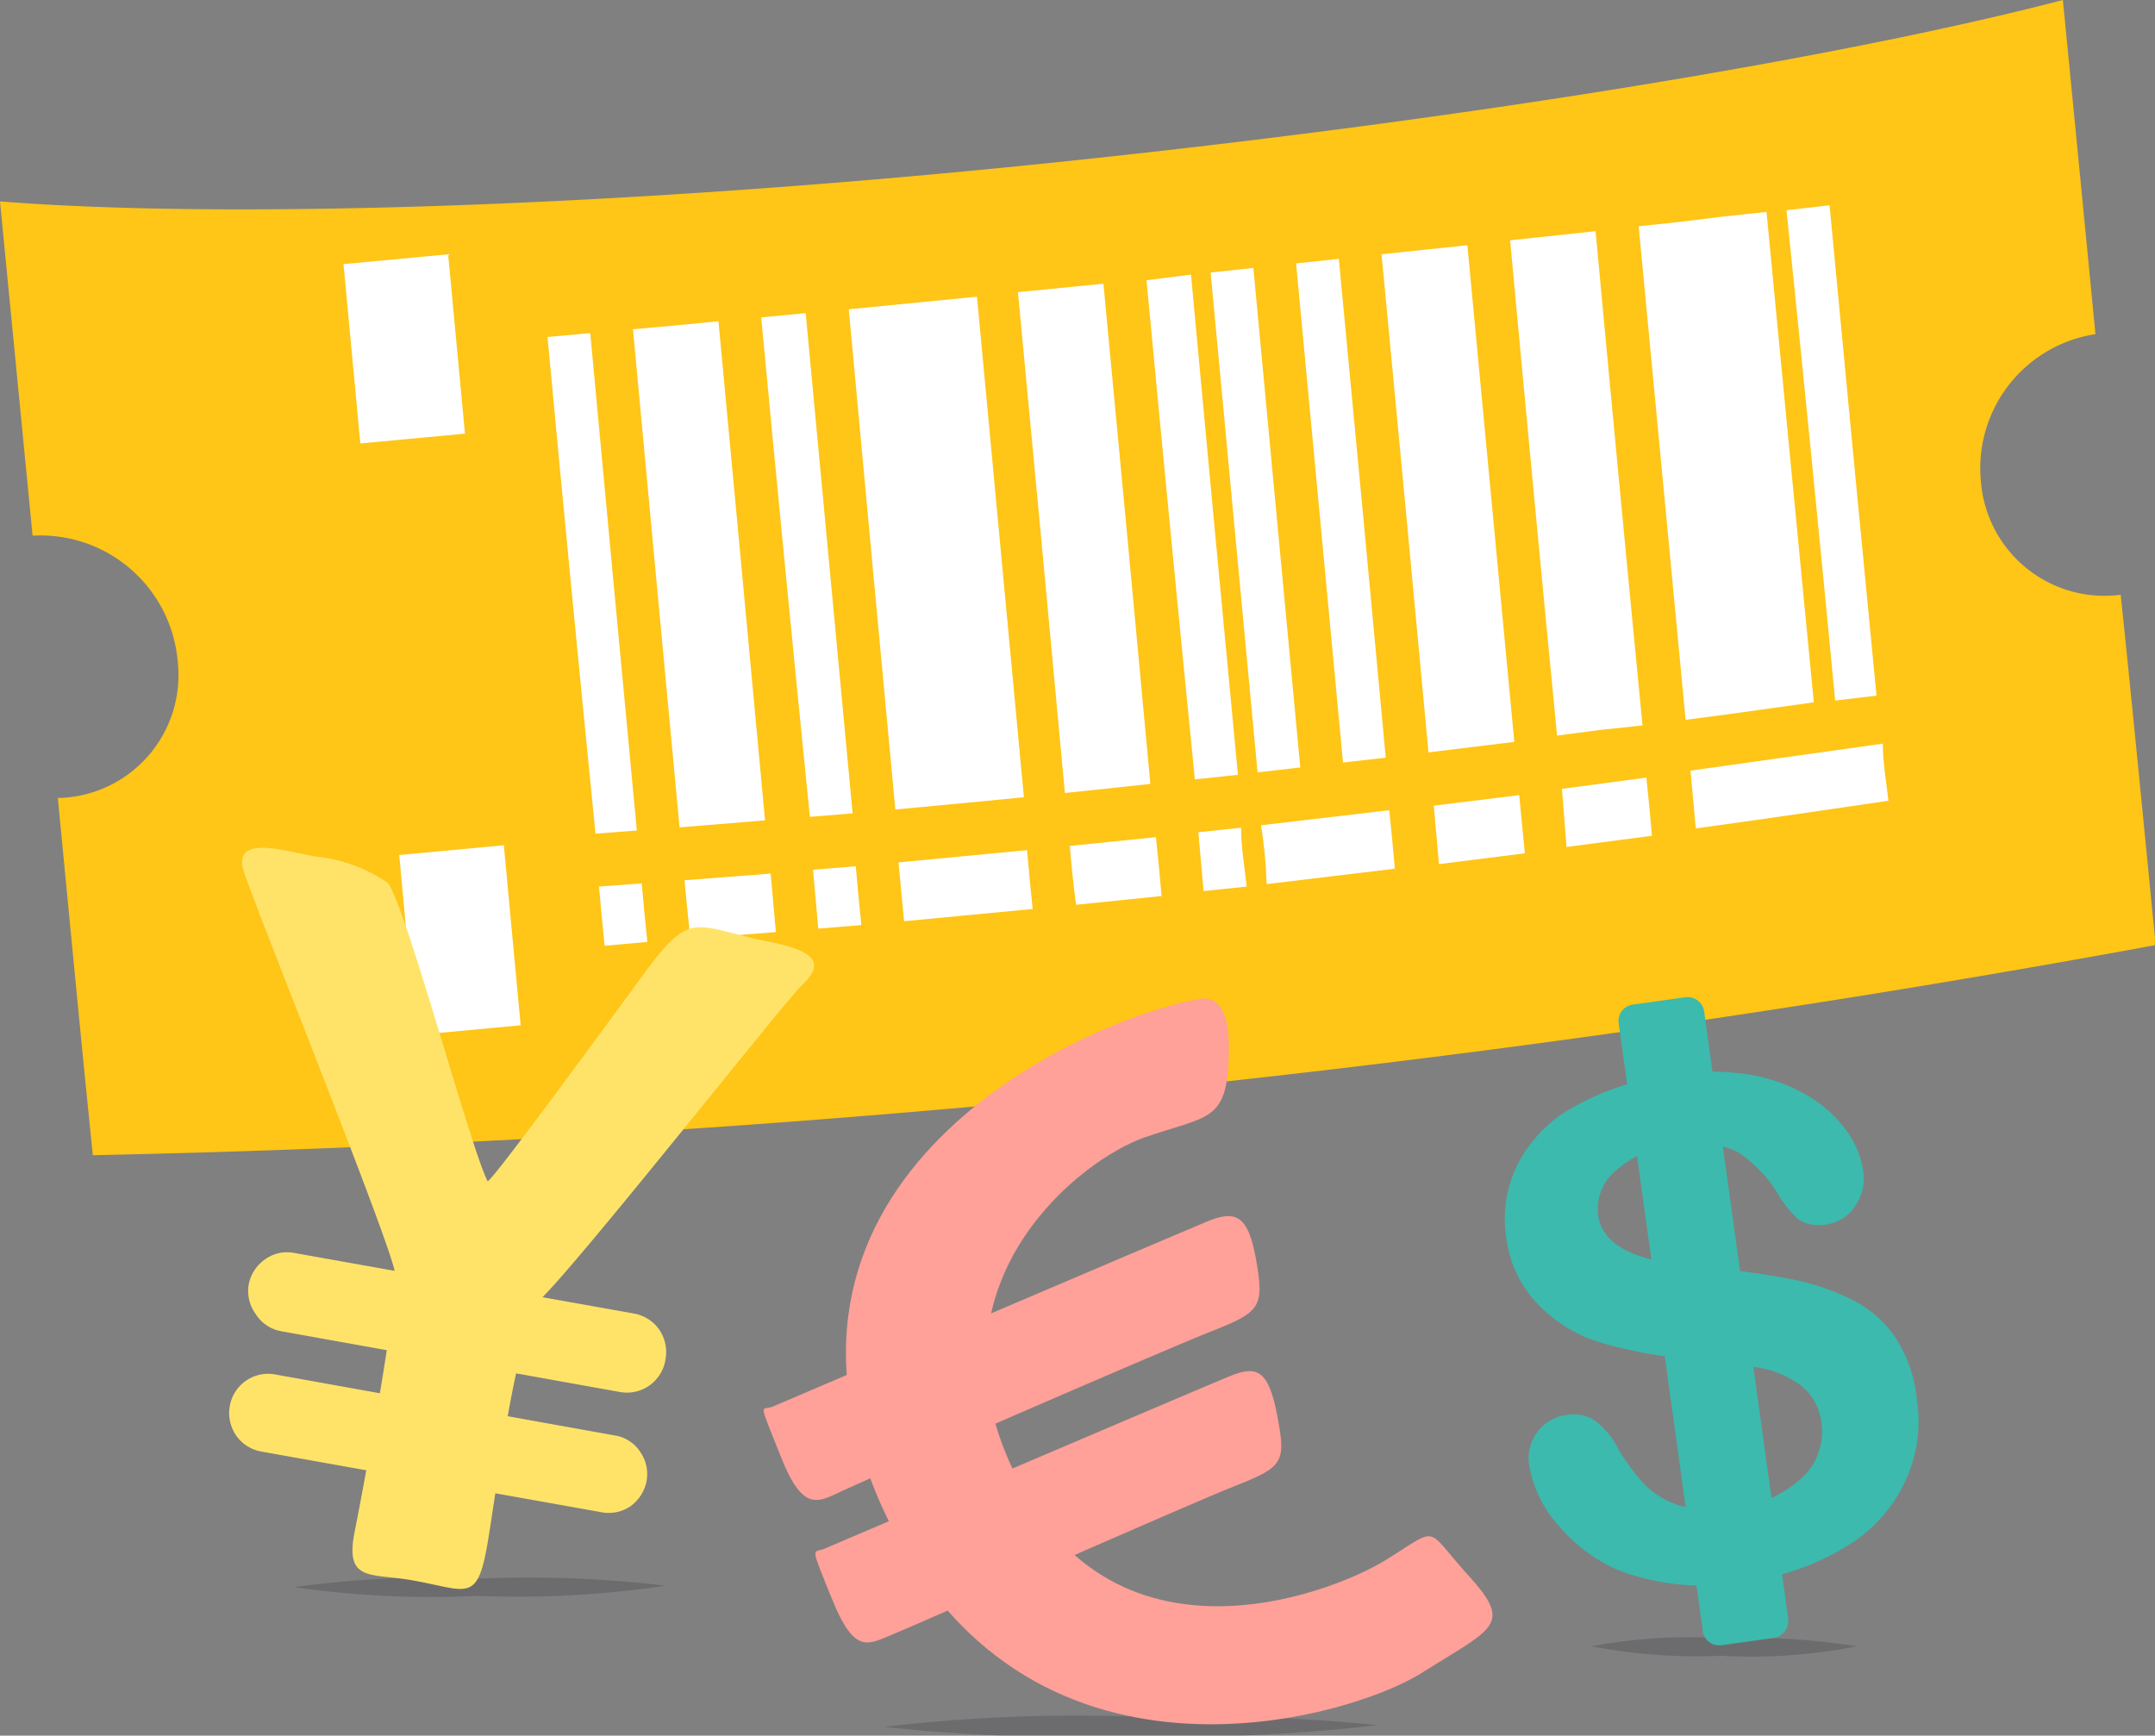 <svg xmlns="http://www.w3.org/2000/svg" viewBox="0 0 61.52 49.55"><rect x="0" y="0" width="61.52" height="49.55" fill="#808080" stroke="none"/><defs><style>.cls-1{fill:#ffc517;}.cls-2{fill:none;stroke:#fff;stroke-miterlimit:10;stroke-width:3px;}.cls-3{fill:#fff;}.cls-4{fill:#32323f;opacity:0.25;}.cls-5{fill:#ffe369;}.cls-5,.cls-7{fill-rule:evenodd;}.cls-6{fill:#3cbaad;}.cls-7{fill:#ffa099;}</style></defs><g id="圖層_2" data-name="圖層 2"><g id="圖層_1-2" data-name="圖層 1"><path class="cls-1" d="M56.55,13.74a3.87,3.87,0,0,1,3.27-4.2Q59.36,4.79,58.89,0c-6,1.57-16.84,3.42-29.29,4.69S6.19,6.24,0,5.75l.93,9.54H1a3.93,3.93,0,0,1,4.07,3.56,3.51,3.51,0,0,1-3.34,3.93H1.65c.33,3.39.65,6.79,1,10.2a367.35,367.35,0,0,0,58.89-6c-.33-3.33-.65-6.67-1-10A3.54,3.54,0,0,1,56.55,13.74Z" transform="translate(0 0)"/><path class="cls-2" d="M11.3,7.4l.48,5.12" transform="translate(0 0)"/><path class="cls-2" d="M12.89,24.27l.48,5.14" transform="translate(0 0)"/><path class="cls-3" d="M15.63,9.62l1.22-.11q.66,7.1,1.33,14.2L17,23.8Q16.29,16.7,15.63,9.62Z" transform="translate(0 0)"/><path class="cls-3" d="M21.84,23.42q-.66-7.12-1.33-14.25l-1.22.12-1.22.11q.66,7.1,1.33,14.22l1.22-.1Z" transform="translate(0 0)"/><path class="cls-3" d="M32.84,22.38Q32.18,15.24,31.5,8.1l-1.22.12-1.22.12q.68,7.15,1.34,14.3l1.22-.13Z" transform="translate(0 0)"/><path class="cls-3" d="M43.23,21.18Q42.56,14.1,41.89,7l-1.23.13-1.22.13q.68,7.13,1.34,14.22L42,21.33Z" transform="translate(0 0)"/><path class="cls-3" d="M46.89,20.71q-.68-7-1.34-14.11l-1.22.13-1.22.13Q43.77,14,44.45,21l1.22-.16Z" transform="translate(0 0)"/><path class="cls-3" d="M21.73,9.06,23,8.94c.45,4.76.89,9.51,1.34,14.28l-1.22.1Q22.4,16.18,21.73,9.06Z" transform="translate(0 0)"/><path class="cls-3" d="M32.73,8,34,7.84q.66,7.14,1.34,14.28l-1.23.13Q33.4,15.11,32.73,8Z" transform="translate(0 0)"/><path class="cls-3" d="M34.56,7.78l1.22-.13q.67,7.14,1.34,14.26l-1.22.14Q35.23,14.93,34.56,7.78Z" transform="translate(0 0)"/><path class="cls-3" d="M37,7.52l1.22-.13q.68,7.13,1.34,14.24l-1.22.14Q37.67,14.66,37,7.52Z" transform="translate(0 0)"/><path class="cls-3" d="M28,22.88l1.23-.12q-.67-7.16-1.34-14.29l-1.22.12-1.22.12-1.22.12q.66,7.13,1.33,14.28L26.73,23Z" transform="translate(0 0)"/><path class="cls-3" d="M50.56,20.22l1.22-.17q-.68-7-1.35-14l-1.22.13L48,6.33l-1.22.13q.67,7.06,1.34,14.09l1.22-.16Z" transform="translate(0 0)"/><path class="cls-3" d="M51,6l1.23-.14q.66,7,1.34,14L52.39,20Q51.72,13,51,6Z" transform="translate(0 0)"/><path class="cls-3" d="M17.1,25.31l1.22-.09c.05.56.1,1.12.16,1.67L17.26,27C17.2,26.42,17.15,25.86,17.1,25.31Z" transform="translate(0 0)"/><path class="cls-3" d="M19.54,25.13,22,24.94l.15,1.67-2.44.19C19.65,26.25,19.59,25.69,19.54,25.13Z" transform="translate(0 0)"/><path class="cls-3" d="M23.21,24.83l1.22-.1c.05.56.1,1.12.16,1.68l-1.23.1Z" transform="translate(0 0)"/><path class="cls-3" d="M25.65,24.62l3.67-.35c.05.56.1,1.12.16,1.68l-3.67.35Z" transform="translate(0 0)"/><path class="cls-3" d="M30.54,24.15,33,23.9c.06.56.11,1.12.16,1.68l-2.44.25C30.64,25.27,30.59,24.71,30.54,24.15Z" transform="translate(0 0)"/><path class="cls-3" d="M34.21,23.76l1.22-.13c0,.56.1,1.12.16,1.68l-1.23.13Z" transform="translate(0 0)"/><path class="cls-3" d="M36,23.56l3.66-.43c.06.56.11,1.12.16,1.67l-3.66.44C36.14,24.68,36.09,24.12,36,23.56Z" transform="translate(0 0)"/><path class="cls-3" d="M40.93,23l2.44-.3c.05.55.11,1.11.16,1.66l-2.45.31Z" transform="translate(0 0)"/><path class="cls-3" d="M44.59,22.52,47,22.2c.06.55.11,1.11.16,1.66l-2.44.32Z" transform="translate(0 0)"/><path class="cls-3" d="M48.26,22l5.49-.77c0,.54.1,1.09.16,1.63-1.83.27-3.67.54-5.5.79Z" transform="translate(0 0)"/><path class="cls-4" d="M19,45.27a28.63,28.63,0,0,1-5.38.29,27.22,27.22,0,0,1-5.22-.25,28.8,28.8,0,0,1,5.22-.24A32.93,32.93,0,0,1,19,45.27Z" transform="translate(0 0)"/><path class="cls-4" d="M53,47a15.45,15.45,0,0,1-3.86.27A16.15,16.15,0,0,1,45.43,47a15.2,15.2,0,0,1,3.74-.23A19.46,19.46,0,0,1,53,47Z" transform="translate(0 0)"/><path class="cls-4" d="M39.32,49.25a47.79,47.79,0,0,1-7.15.3,47.88,47.88,0,0,1-6.93-.25A47,47,0,0,1,32.17,49,56.78,56.78,0,0,1,39.32,49.25Z" transform="translate(0 0)"/><path class="cls-5" d="M7,25c.5,1.43,4.15,10.5,4.27,11.31s-1,6.71-1.15,7.44c-.28,1.44.49,1.15,1.67,1.37,1.58.28,1.84.67,2.14-1.13s.83-6.23,1.6-7c1.35-1.39,6.85-8.37,7.35-8.85.69-.65.41-1-1-1.27-2.1-.43-2.13-.94-3.55,1S14,33.78,13.92,33.72c-.49-.93-2.4-8.11-2.87-8.53A4.47,4.47,0,0,0,9,24.45C8.18,24.32,6.51,23.74,7,25Z" transform="translate(0 0)"/><path class="cls-5" d="M19,38.8a1.14,1.14,0,0,0-.18-.84,1.12,1.12,0,0,0-.72-.46L8.4,35.77a1.07,1.07,0,0,0-.83.18,1.14,1.14,0,0,0-.47.72h0a1.11,1.11,0,0,0,.19.83A1.09,1.09,0,0,0,8,38l9.7,1.74a1.11,1.11,0,0,0,.83-.18A1.12,1.12,0,0,0,19,38.8Z" transform="translate(0 0)"/><path class="cls-5" d="M18.46,42.27a1.11,1.11,0,0,0-.19-.83,1.06,1.06,0,0,0-.72-.46L7.86,39.24a1.11,1.11,0,0,0-1.3.9h0a1.14,1.14,0,0,0,.18.84,1.12,1.12,0,0,0,.72.46l9.7,1.73A1.1,1.1,0,0,0,18,43a1.17,1.17,0,0,0,.46-.72Z" transform="translate(0 0)"/><path class="cls-6" d="M54.72,39.94a4.05,4.05,0,0,1-.34,2.37,4.27,4.27,0,0,1-1.69,1.85,7.25,7.25,0,0,1-2.91,1,6.75,6.75,0,0,1-3.52-.31,4.6,4.6,0,0,1-1.76-1.29,3.44,3.44,0,0,1-.85-1.75,1.25,1.25,0,0,1,1.1-1.42,1.11,1.11,0,0,1,.8.18,2.27,2.27,0,0,1,.64.78,6.11,6.11,0,0,0,.73,1,2.39,2.39,0,0,0,1,.62,3.21,3.21,0,0,0,1.52.09,3.4,3.4,0,0,0,2-.87A1.79,1.79,0,0,0,52,40.64a1.6,1.6,0,0,0-.58-1.08,2.8,2.8,0,0,0-1.19-.51c-.47-.09-1.09-.17-1.87-.24a13,13,0,0,1-2.63-.47,4.09,4.09,0,0,1-1.79-1.07A3.31,3.31,0,0,1,43,35.33a3.48,3.48,0,0,1,.35-2.14A3.93,3.93,0,0,1,45,31.56a7.55,7.55,0,0,1,2.74-.87,6.86,6.86,0,0,1,2.27,0,4.86,4.86,0,0,1,1.68.64,3.61,3.61,0,0,1,1.06,1,2.63,2.63,0,0,1,.44,1.1,1.36,1.36,0,0,1-.23,1,1.16,1.16,0,0,1-.84.53,1.1,1.1,0,0,1-.77-.14A3.3,3.3,0,0,1,50.7,34a3.73,3.73,0,0,0-1.09-1.11,2.74,2.74,0,0,0-1.78-.2,2.93,2.93,0,0,0-1.7.73,1.42,1.42,0,0,0-.51,1.25,1.18,1.18,0,0,0,.33.69,2,2,0,0,0,.7.44,3.92,3.92,0,0,0,.86.23l1.4.18a21.07,21.07,0,0,1,2.23.31,6.58,6.58,0,0,1,1.74.59,3.2,3.2,0,0,1,1.22,1.06A3.9,3.9,0,0,1,54.72,39.94Z" transform="translate(0 0)"/><path class="cls-6" d="M50.64,46.76l-1.5.21a.47.47,0,0,1-.53-.41l-2.4-17.34a.47.47,0,0,1,.41-.54l1.49-.21a.48.48,0,0,1,.54.41l2.4,17.34A.49.49,0,0,1,50.64,46.76Z" transform="translate(0 0)"/><path class="cls-7" d="M34.23,28.52C30.73,29.16,21,33.65,25.17,43c4,8.84,13.34,6.07,15.4,4.77s2.64-1.37,1.36-2.78-.8-1.43-2.36-.46-8.21,3.6-10.89-3.12c-2-5,2.18-8.31,4-8.94s2.35-.43,2.4-2.35C35.12,29,34.85,28.41,34.23,28.52Z" transform="translate(0 0)"/><path class="cls-7" d="M22.05,40.16s11.59-4.95,12.39-5.28,1.19-.24,1.42,1.09S36,37.45,34.6,38s-9.83,4.22-10.55,4.56-1.13.62-1.77-1S21.72,40.28,22.05,40.16Z" transform="translate(0 0)"/><path class="cls-7" d="M23.52,44.22S34.34,39.6,35.1,39.29s1.11-.21,1.36,1.11.2,1.47-1.15,2-9.18,4-9.85,4.27-1.06.58-1.7-1S23.2,44.34,23.52,44.22Z" transform="translate(0 0)"/></g></g></svg>